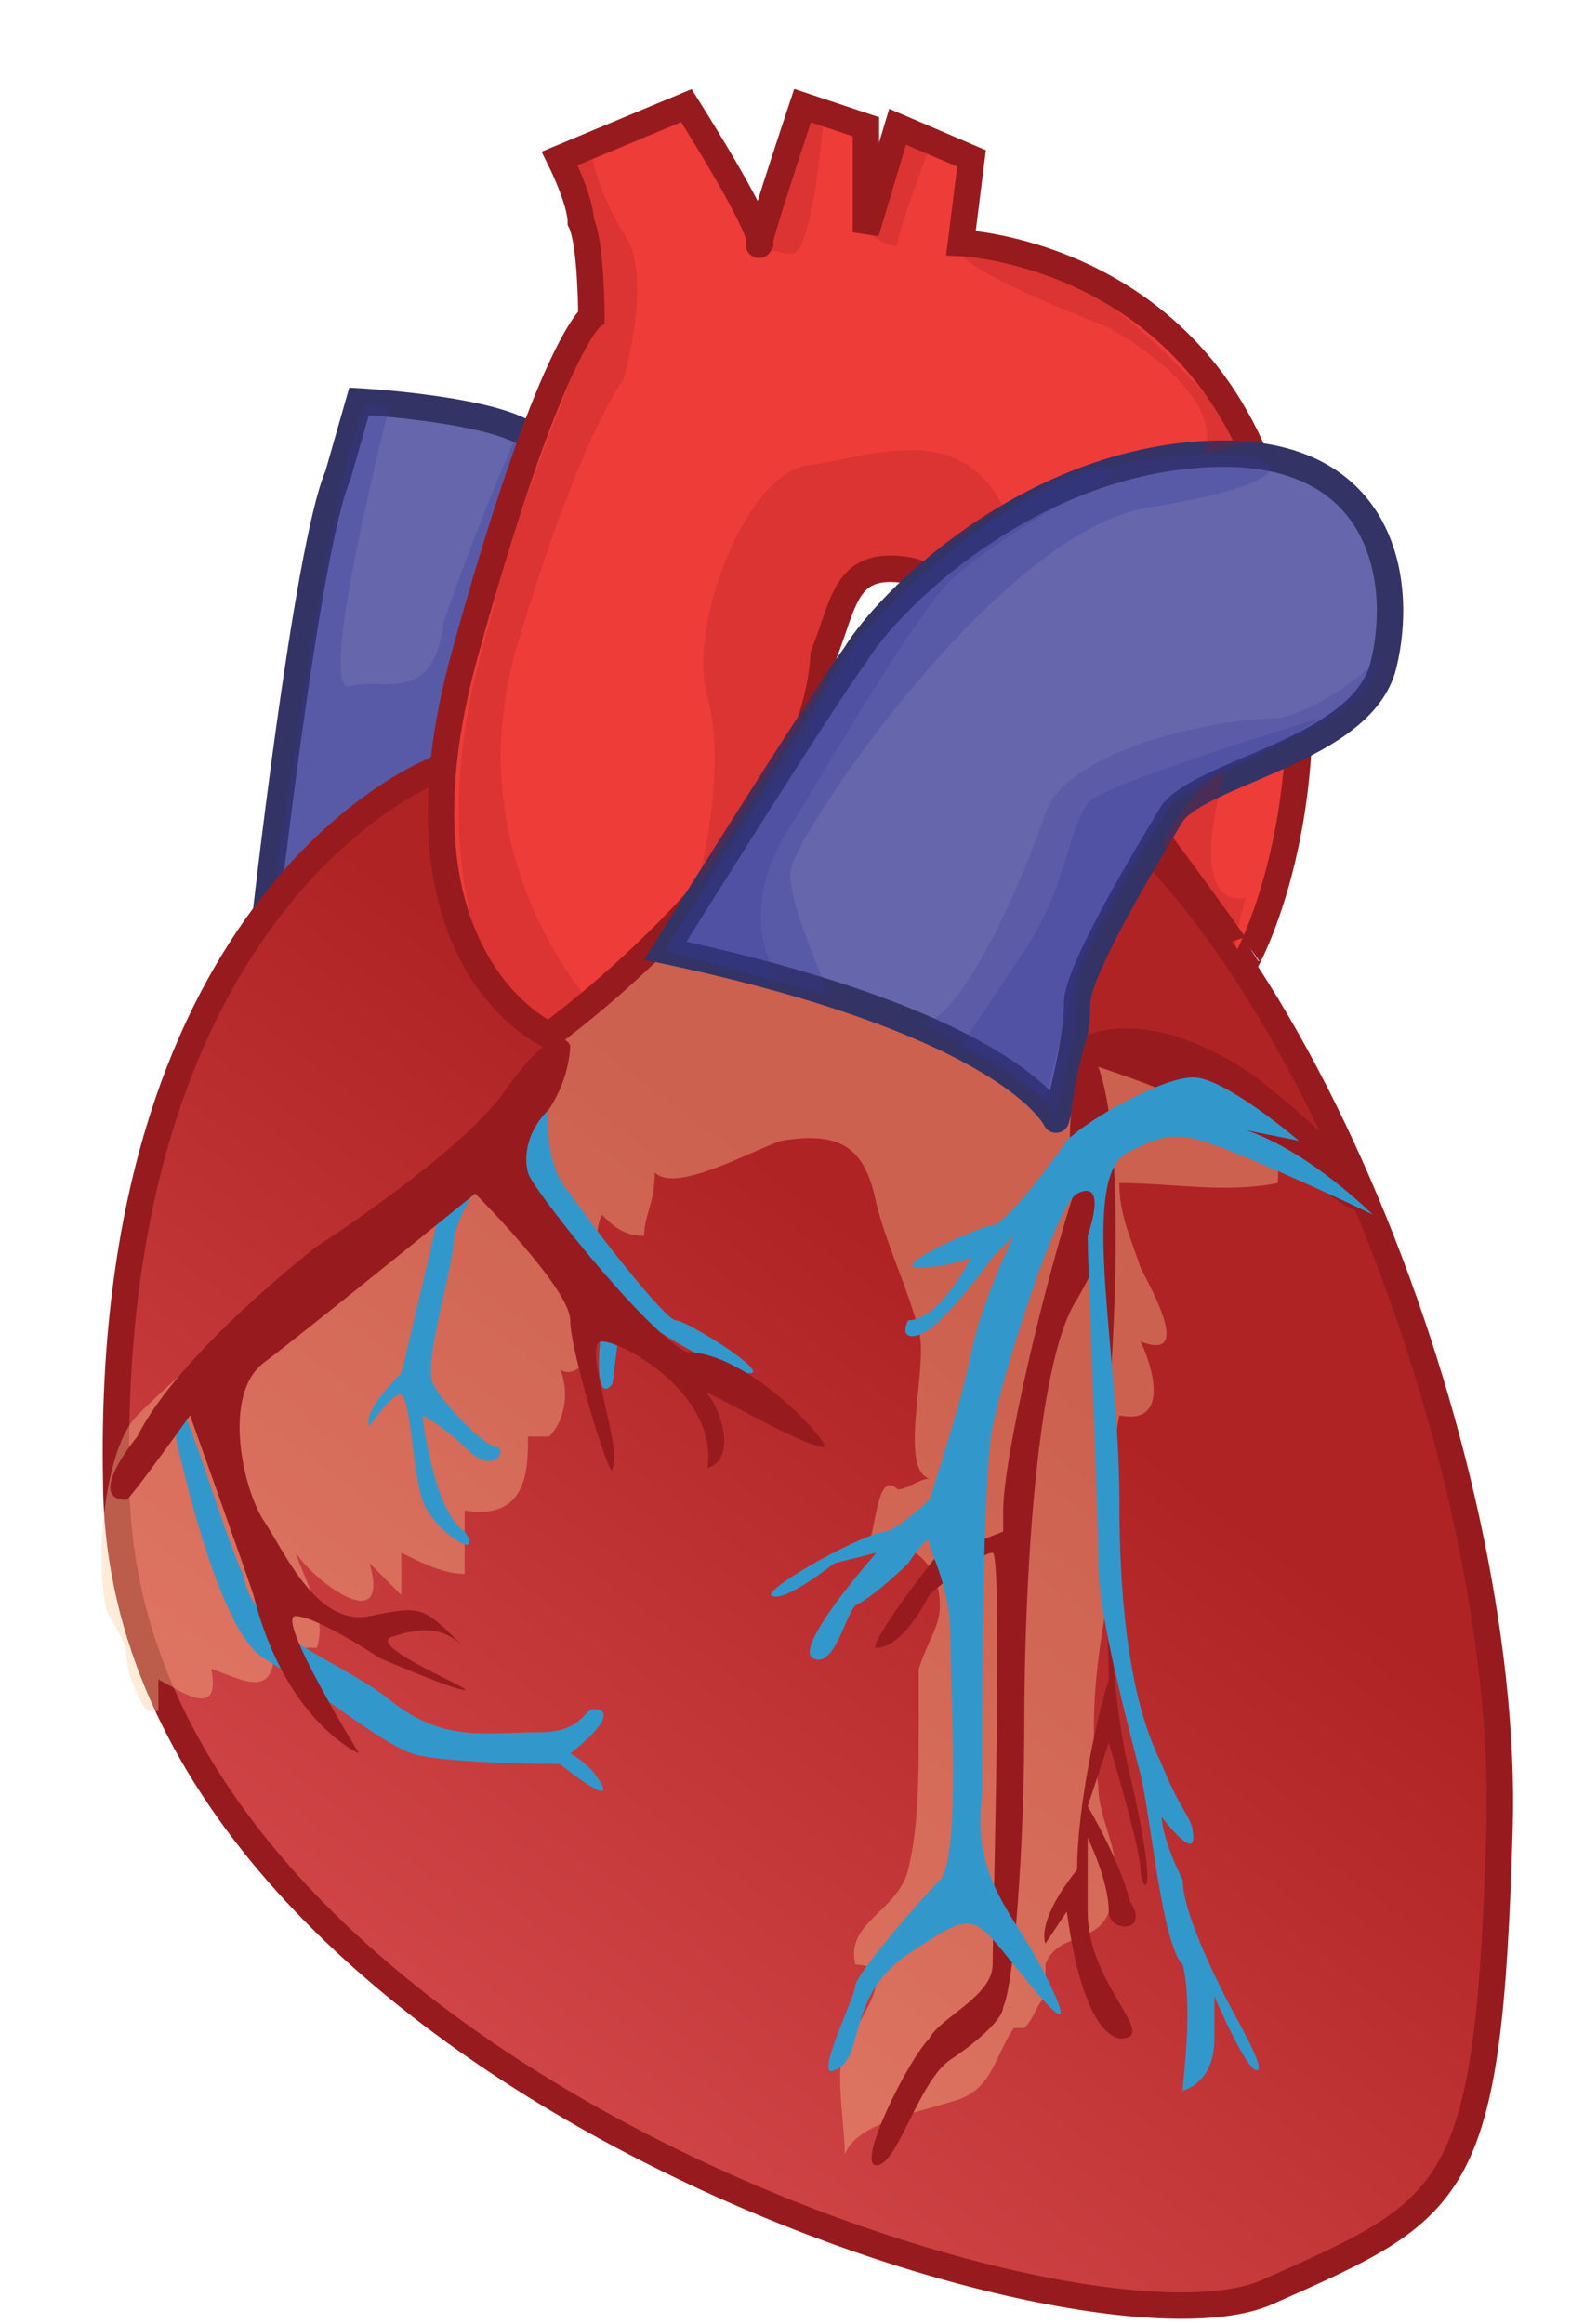 <svg xmlns="http://www.w3.org/2000/svg" id="Capa_1" x="0" y="0" version="1.0" xml:space="preserve" viewBox="0 0 15 22"><style>.st0{fill:#6666ad;stroke:#336;stroke-width:.25}.st1{opacity:.25;fill:#363894}.st5{fill:#3298cb}</style><switch><g><path d="M2.5 8.8s.4-3.6.7-4.3l.2-.7s1.8.1 1.7.5c0 .4-.9 3.2-.9 3.2L2.5 8.8z" class="st0"/><path d="M3.7 3.8S3 6.5 3.3 6.5c.3-.1.8.2.9-.6.3-.9.7-1.8.7-1.8l.2.1-.9 2.9-1.6 1.3s.6-4.4.9-4.6c.2.1.2 0 .2 0z" class="st1"/><linearGradient id="SVGID_1_" x1=".216" x2="9.785" y1="28.345" y2="14.643" gradientTransform="rotate(2.098 63.583 6.487) scale(1)" gradientUnits="userSpaceOnUse"><stop offset="0" stop-color="#f06668"/><stop offset="1" stop-color="#b02325"/></linearGradient><path fill="url(#SVGID_1_)" stroke="#971b1e" stroke-width=".25" d="M4.1 7.3S1 8.5 1.1 14c0 5.5 9.1 8.5 10.9 7.7 1.8-.8 2.1-.9 2.2-4.4.1-3.5-2-8.9-4.4-10.1-2.4-1.1-4.9-.4-5.7.1z"/><path fill="#fccb98" d="M5.3 9.5c-.2.7-.5.9-1 1.4-.4.5-.9.8-1.5 1.2-.5.4-1.1.9-1.5 1.3-.3.3-.4 1.3-.3 1.8 0 .1.2.3.2.5 0 .1.1.4.2.5h.1v-.3c.2.1.6.4.5-.1.3.1.6.3.6-.2H3c.1-.3-.1-.6-.2-.9.2.3.9.8.7.1l.3.3v-.4c.2.1.4.2.6.2v-.6c.6.1.6-.4.6-.7h.2c.2-.2.2-.6 0-.8.1.3.3.2.4 0 .1-.1 0-.4-.1-.5l.1-.1c.1-.2 0-.5.1-.7.1.1.2.2.4.2 0-.2.1-.3.1-.6.2.2.9-.2 1.2-.3.6-.1.8.1.9.6.1.4.3.8.4 1.2.1.3-.2 1.3.1 1.4-.1 0-.2.1-.3.1-.2-.2-.2.4-.3.6.4-.2.7.1.7.5 0 .2-.1.3-.2.6v.6c0 .4 0 .9-.1 1.3s-.6.5-.5.9c.5 0-.1.7-.1.8-.1.2 0 .7 0 1 .1-.3.7-.4 1-.5.4-.1.4-.4.6-.7h.1c.1-.1.1-.2.2-.3v-.3c.1-.3.5-.2.6-.5.2-.5-.1-.8-.1-1.2-.1-.6 0-1.3.1-1.8 0-.6 0-1.2.1-1.7.5.1.3-.5.2-.7.5.2.1-.5 0-.7-.1-.3-.2-.5-.2-.8.5 0 1 .1 1.5 0 .1-1.3-2-1.4-2.9-1.6-.2-.3-.8-.6-1.4-.7H6.5c-.2 0-.7-.1-.9 0-.1.1 0 .5-.3.6" opacity=".37"/><path fill="#ee3c39" stroke="#971b1e" stroke-width=".25" d="M5.2 9.8s-1.6-.7-.8-3.6C5.2 3.3 5.6 3 5.6 3s0-.7-.1-.9c0-.2-.2-.6-.2-.6L6.5 1s.7 1.1.7 1.3c-.1.2.4-1.3.4-1.3l.6.2v1l.3-1 .7.3-.1.8s2.4.1 3 2.7c.6 2.5-.3 4.1-.3 4.1S9.3 5.5 8.6 5.4c-.6-.1-.6.3-.8.8C7.7 8 5.2 9.8 5.2 9.8z"/><path d="M6.3 9s1.5-2.4 1.8-2.8c.3-.5 1.6-1.8 3.3-1.9 1.7-.1 1.9 1.2 1.7 2-.2.8-1.7 1-2 1.4-.3.5-.9 1.5-.9 1.8 0 .4-.2 1.1-.2 1.1S9.6 9.7 6.3 9z" class="st0"/><path d="M5.2 10.3s-.1.7.2 1c.2.3.9 1.2 1 1.2.1 0 .9.5.7.5-.2 0-1-.4-1.2-.7l-.1.8s-.2.3-.1-.6c-.4-.8-.1-.3-.6-1s-.2-.8-.2-.8-.5.6-.6 1c0 .3-.3 1.2-.2 1.4.1.2.5.6.6.6.1 0 0 .3-.3 0-.2-.2-.4-.3-.4-.3s.1.9.4 1.1c.2.3-.3 0-.4-.3-.1-.3-.1-.9-.2-1-.1 0-.3.3-.3.3s-.1-.1.3-.5c.1-.4.4-1.7.4-1.7l1-1zm-3.6 3s.4 2.1.9 2.4c.5.3 1.1.8 1.4.9.3.1 1.4.1 1.4.1s.5.4.4.2c-.1-.2-.3-.3-.3-.3s.4-.3.3-.4c-.2-.1-.1.2-.6.2s-.9.1-1.4-.3c-.5-.4-1.3-.6-1.4-1.2-.2-.4-.7-2.2-.7-1.6z" class="st5"/><path fill="#971b1e" d="M5.4 9.9s-.1-.3-.6.4c-.4.6-1.8 1.5-1.8 1.5s-1.3 1-1.7 1.8c0 0-.5.6-.1.6.1-.1.6-.8.6-.8s.5 1.4.6 1.7c.3 1.2 1 1.5 1 1.5s-.8-1.3-.6-1.3c.2 0 .8.4.8.4s.7.3.8.3c.1 0-.9-.4-.7-.5.3-.1.5-.1.7.1-.4-.4-.4-.4-.9-.3-.5.1-.8-.6-1-.9-.2-.3-.4-1.2 0-1.5s2-1.6 2-1.6.9.9.9 1.2c0 .3.4 1.6.4 1.4.1-.2-.3-1.2-.1-1.2.2 0 1.1.5 1 1.2.3-.1.1-.6 0-.7-.1-.1.9.5 1.1.5.1 0-.7-.9-1.3-.9-.4-.2-1.5-1.6-1.5-1.7 0 0-.1-.3.2-.6.2-.3.2-.6.2-.6zm7.5 1.3s0-.2-1-1c-1-.7-1.6-.4-1.6-.4s-.3.9-.1 1.4c-.3.9-.7 2.6-.7 3.1v.2s-.5.2-.6.2c-.1.1-.7.9-.6.9.2 0 .4-.3.5-.5.1-.1.5-.4.6-.4.1 0 0 3.6 0 3.9 0 .3-.5.5-.6.7-.2.2-.7 1.2-.5 1.2.2 0 .4-.8.7-1 .3-.2.5-.4.5-.5.1-.2.2-1.5.2-2.7 0-1.2.1-3.4.5-4 .4-.7.2-.6.2-.6V13c0 .3.1 2.6.1 2.9-.1.3-.3 1.2-.3 1.8-.4.5-.3.7-.3.7l.2-.3c0-.1.1 1.1.5 1.2.4 0-.3-.5-.3-1.2v-.7s.2.4.2.7c0 .2.4.2.2-.1-.1-.4-.4-.9-.4-.9l.2-.6s.3 1 .3 1.2c0 .2.2.4-.1-.9-.3-1.2-.2-3.5-.2-3.5s.2-2.4-.1-3.2c.6.2 1.1.4 1.5.7.4.2 1.2 1.1 1 .4z"/><path d="M12.3 10.8s-.7-.6-1-.6c-.3 0-1 .4-1.2.6-.2.3-.6.8-.7.8-.1 0-1 .4-.7.4.3 0 .5-.1.5-.1s-.3.6-.6.6c-.1.2.1.2.3 0 .3-.3.5-.6.5-.6l.2-.2s-.3.6-.4 1.1c-.1.5-.4 1.4-.4 1.4s-.2.2-.4.3c-.2 0-1.1.5-1.1.6.1.1.6-.3.6-.3l.4-.1s-.8.9-.6 1c.2.1.3-.4.4-.5.2-.1.5-.4.5-.4s.2-.3.2-.2c0 .1.2.4.2.9s.1 2.1-.1 2.3c-.2.2-.8.9-.8 1 0 .1-.4.9-.2.8.3-.1.1-.7.7-1.1.6-.4.6-.4 1 .1s.6.7.3.1-.7-.9-.6-1.7c0-.9 0-3 .1-3.5s.6-2.1.8-2.2c.2-.1.2.1.1.4 0 .3.1 2.6.1 3.1s.3 1.6.4 2c.1.4.2 1.6.4 1.8.1.4 0 1.1 0 1.2-.1 0 .3 0 .3-.5v-.4s.3.7.4.7c.1 0-.2-.5-.3-.7-.1-.2-.4-.8-.4-1.1-.2-.4-.2-.6-.2-.6s.3.4.3.2-.1-.2-.3-.7c-.2-.4-.4-1.1-.4-2.5s-.4-3.1.1-3.3c.4-.2.5-.2 1.2.1.7.3 1.1.5 1.1.5s-.6-.6-1.2-.8" class="st5"/><path d="M11.4 4.3c-1.7 0-3 1.4-3.3 1.8C7.9 6.6 6.3 9 6.3 9s1.4.4 1.5.4c.1 0-.4-.9-.3-1.2.1-.4 2-3.2 3.4-3.4 1.3-.2 1.5-.5.5-.5z" class="st1"/><path fill="#363894" d="M8.7 9.7c.4 0 1-1.4 1.2-2 .2-.6 1.6-.9 2.2-.9.5-.1 1-.6 1-.6-.2.8-1.7 1-2 1.4-.3.5-.9 1.5-.9 1.8 0 .4-.2 1.1-.2 1.1 0 .2 0-.3-1.3-.8z" opacity=".23"/><path d="M9.9 10.4l.3-1.2c.1-.4.9-1.6.9-1.6s.7-.4.9-.5c.2-.1.5-.3.5-.3s-2 .6-2.2.8c-.2.3-.2.8-.6 1.4l-.6.9.8.5zM6.3 9l1.1.3s-.5-.6.1-1.5c.6-1 1.2-2 1.5-2.3.3-.3 1.3-.9 1.4-.9.1-.1.3-.3-.3-.1-.7.3-1.8 1.3-2.1 1.7C7.7 6.7 6.3 9 6.3 9z" class="st1"/><path fill="#971b1e" d="M6.6 8.4s.3-1.1.1-1.8c-.2-.7.4-2.2 1-2.2.6-.1 1.4-.4 1.8.4l-.9.6s-.3-.1-.5.1-.3 1-.3 1L6.6 8.4zm-1 1.1s-1.3-1.4-.7-3.4c.6-2 1-2.5 1-2.5s.3-1 0-1.4c-.3-.5-.3-.8-.3-.8l-.3.1s.4.8.4 1.2c-.1.5-1 2.6-1 2.9 0 .3-.8 2 0 3.8.4.3.5.5.5.5l.4-.4zm2.2-8.4s-.1 1.3-.3 1.3c-.2 0-.3-.1-.3-.1L7.6 1l.2.1zm.4 1.1s.3.2.3.1.3-.9.3-.9l-.3-.2-.3 1zm.9.1s-.4.1 1.4.8c1.2.7.9 1.2.9 1.2l.4-.1s-1.4-1.9-2.7-1.9zm2.5 5s-.4 1.3.2 1.2c-.1.3-.1.5-.1.5L11 8s.3-.6.6-.7z" opacity=".22"/></g></switch></svg>
